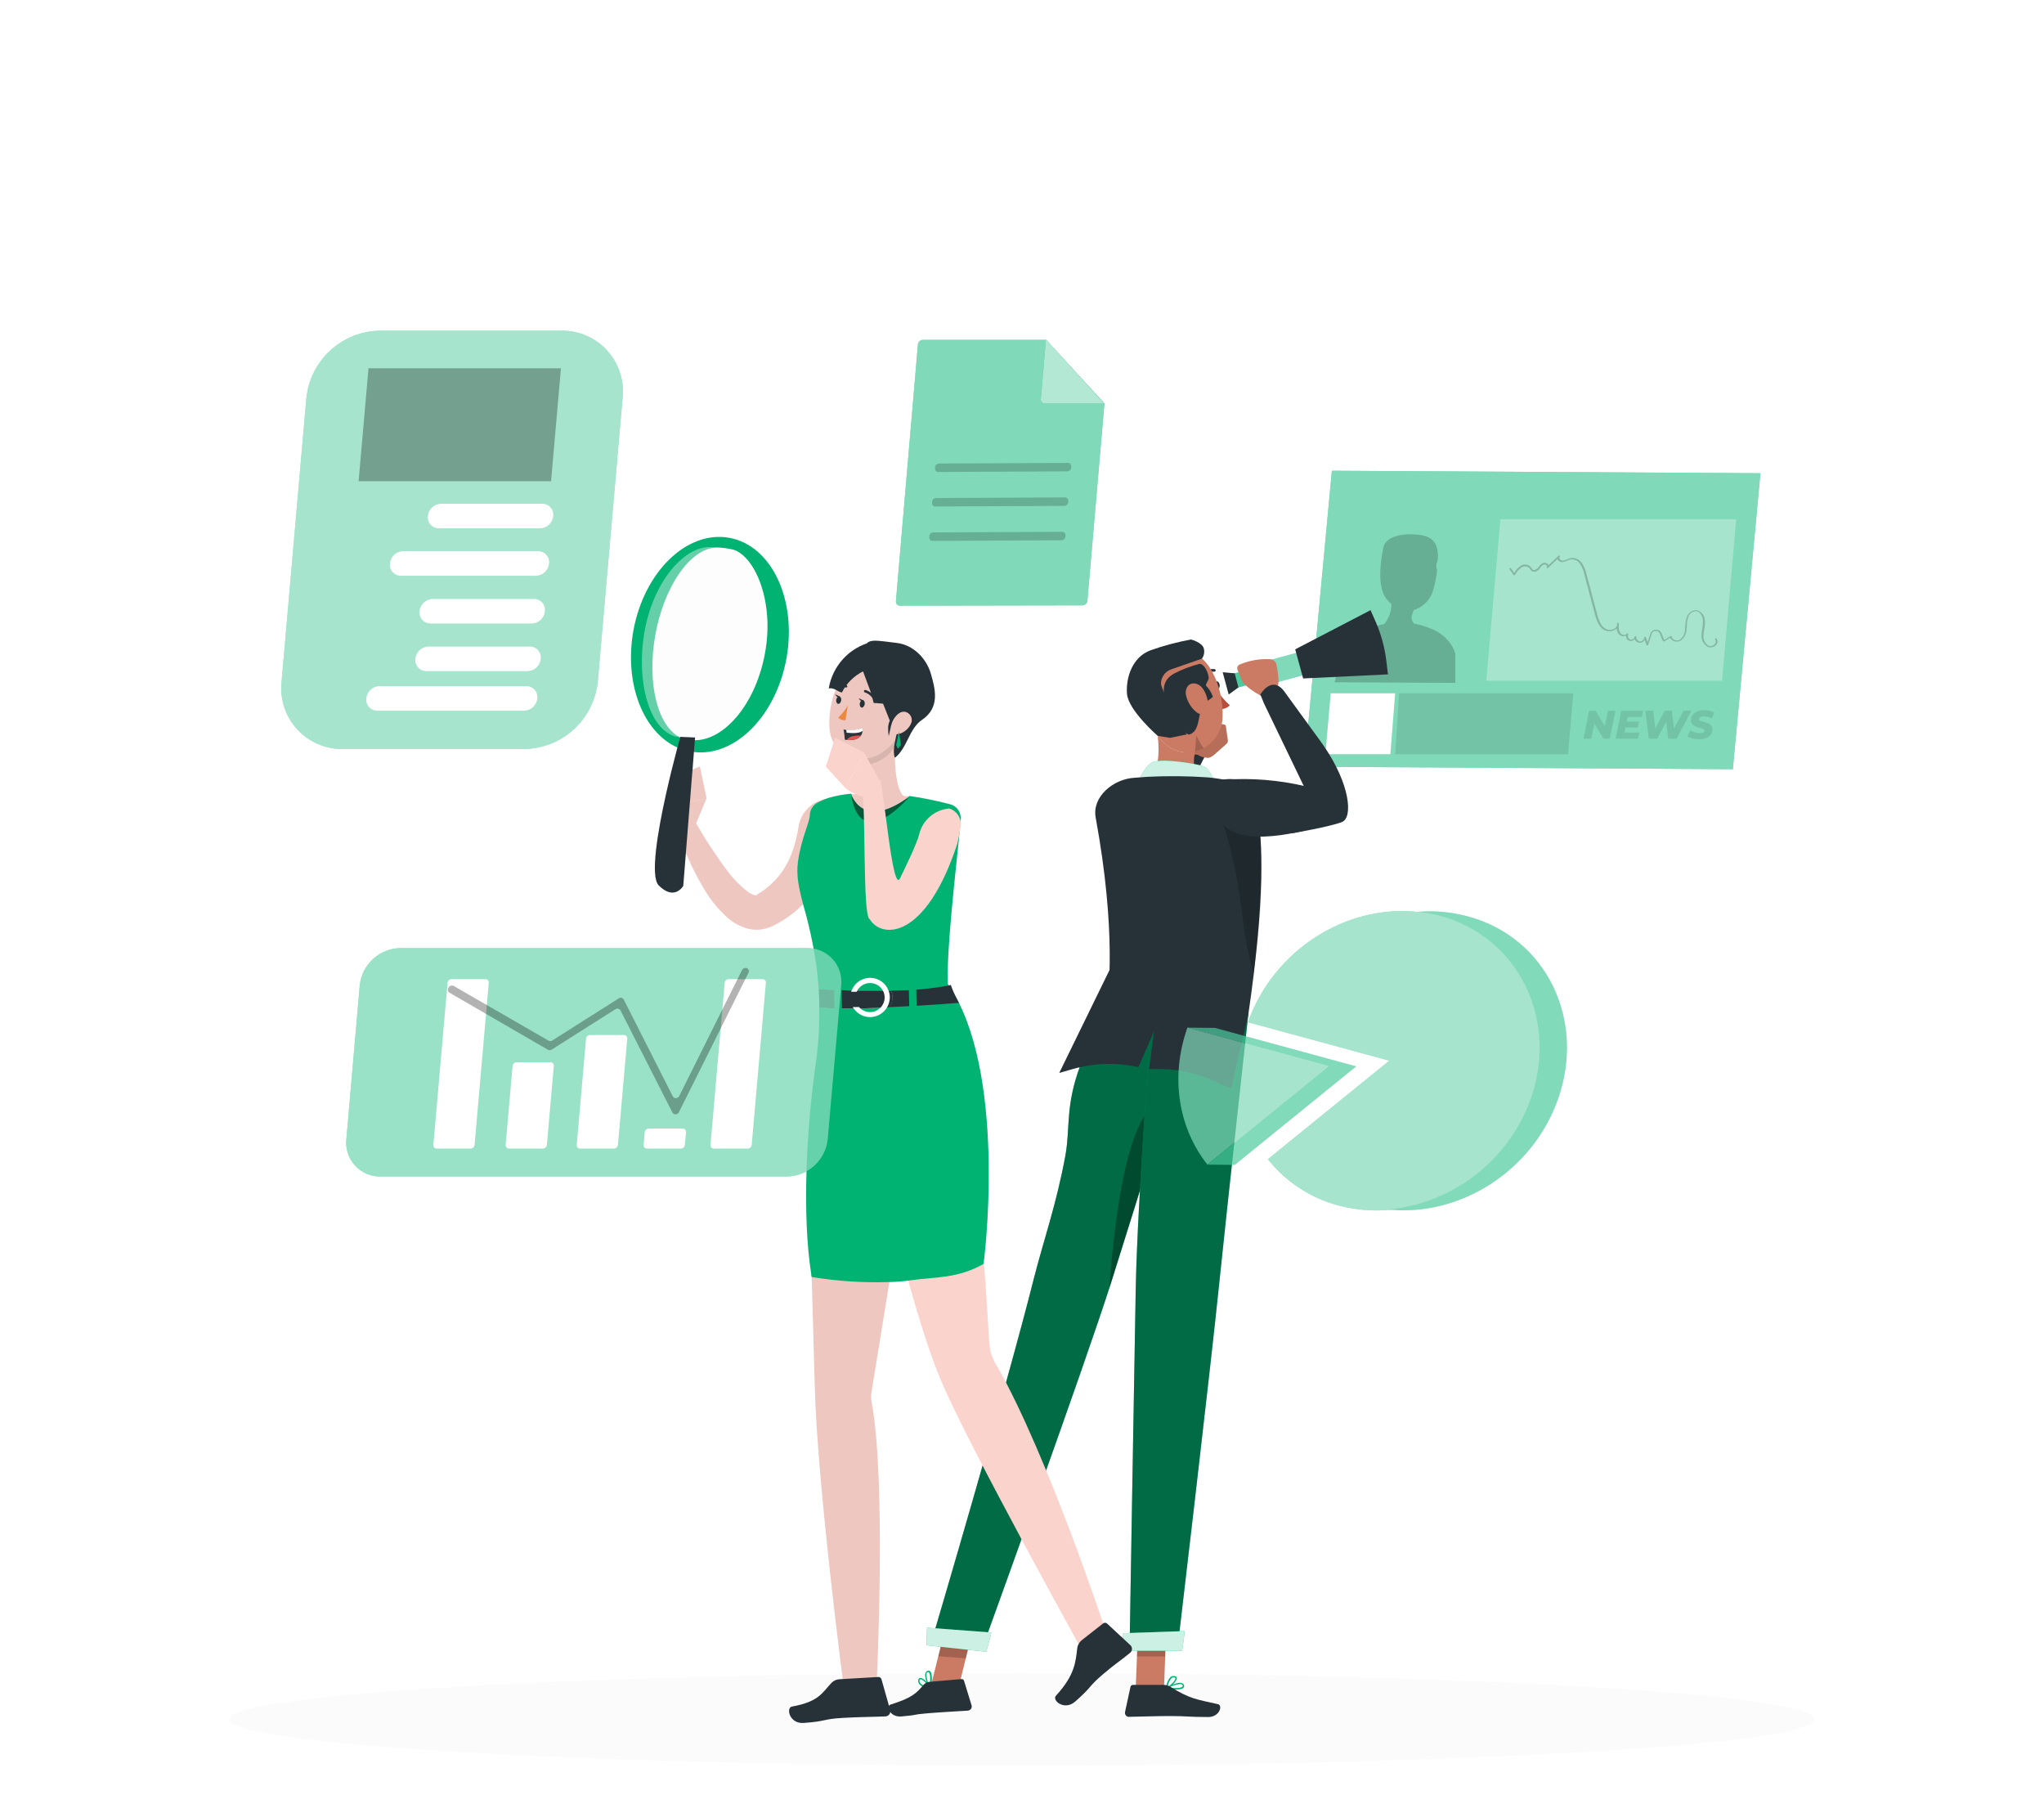 <svg width="416" height="367" viewBox="0 0 416 367" fill="none" xmlns="http://www.w3.org/2000/svg">
<g filter="url(#filter0_d_338_30)">
<path d="M208 355.272C297.093 355.272 369.317 351.056 369.317 345.854C369.317 340.652 297.093 336.436 208 336.436C118.907 336.436 46.684 340.652 46.684 345.854C46.684 351.056 118.907 355.272 208 355.272Z" fill="#F5F5F5" fill-opacity="0.38"/>
<path d="M352.676 152.514L265.441 152.015L271.066 91.786L358.292 92.294L352.676 152.514Z" fill="#00B373"/>
<path opacity="0.5" d="M271.066 91.786L265.441 152.015L352.676 152.514L358.292 92.294L271.066 91.786Z" fill="white"/>
<g opacity="0.2">
<path d="M291.2 123.91C290.508 123.617 289.796 123.373 289.07 123.178C288.649 123.061 288.221 122.97 287.789 122.903C287.598 122.698 287.454 122.452 287.369 122.184C287.285 121.917 287.26 121.634 287.298 121.356C287.403 120.963 287.546 120.582 287.722 120.216L287.639 120.157C288.538 119.903 289.363 119.436 290.043 118.796C290.724 118.156 291.24 117.362 291.549 116.48C292.007 115.069 292.313 113.613 292.465 112.137C292.465 111.921 292.265 111.172 292.298 110.956C292.332 110.739 292.556 110.232 292.581 110.049C292.767 108.899 292.617 107.72 292.149 106.654C291.383 105.414 290.21 104.84 287.639 104.732C284.428 104.582 281.89 105.564 281.524 107.453C279.702 116.771 282.481 118.136 283.188 118.926C283.187 120.406 282.669 121.839 281.724 122.978C280.581 123.181 279.478 123.563 278.454 124.109C277.738 124.492 274.843 125.973 274.41 126.655C272.871 129.151 271.648 134.826 271.648 134.826L296.184 134.95V129.027C296.051 128.554 295.869 128.097 295.643 127.662C294.641 125.934 293.071 124.608 291.2 123.91Z" fill="black"/>
</g>
<path d="M282.963 149.461H269.751L270.833 137.072H283.953L282.963 149.461Z" fill="white"/>
<path opacity="0.1" d="M284.744 137.072H320.203L319.122 149.461H283.953L284.744 137.072Z" fill="black"/>
<path opacity="0.3" d="M350.48 134.518H302.49L305.369 101.637H353.359L350.48 134.518Z" fill="white"/>
<g opacity="0.2">
<path d="M348.042 127.729C347.888 127.726 347.736 127.695 347.593 127.637C347.144 127.382 346.782 126.999 346.554 126.536C346.325 126.073 346.241 125.553 346.312 125.041C346.337 124.645 346.385 124.251 346.453 123.86C346.564 123.313 346.609 122.754 346.586 122.196C346.52 121.322 345.929 120.374 345.089 120.357C344.721 120.392 344.373 120.541 344.095 120.785C343.817 121.028 343.624 121.353 343.541 121.713C343.395 122.225 343.317 122.754 343.308 123.286C343.308 123.56 343.308 123.827 343.242 124.118C343.22 124.551 343.104 124.975 342.901 125.359C342.699 125.742 342.414 126.077 342.068 126.339C341.839 126.469 341.583 126.543 341.319 126.555C341.056 126.566 340.794 126.515 340.554 126.406C340.274 126.281 340.051 126.055 339.93 125.773L338.691 126.514C338.668 126.524 338.644 126.53 338.62 126.53C338.595 126.53 338.571 126.524 338.549 126.514C338.524 126.509 338.5 126.499 338.479 126.483C338.459 126.467 338.443 126.446 338.433 126.422C338.198 125.947 337.993 125.458 337.817 124.958C337.759 124.786 337.646 124.637 337.496 124.535C337.346 124.433 337.166 124.383 336.985 124.392C336.799 124.385 336.616 124.44 336.466 124.548C336.315 124.657 336.205 124.813 336.153 124.991L335.429 127.221C335.418 127.257 335.396 127.289 335.367 127.311C335.337 127.333 335.3 127.346 335.263 127.346C335.224 127.345 335.187 127.333 335.156 127.31C335.125 127.288 335.101 127.257 335.088 127.221L334.739 126.223C334.678 126.318 334.605 126.405 334.522 126.481C334.295 126.687 333.997 126.798 333.69 126.789C333.53 126.78 333.374 126.739 333.231 126.667C333.088 126.596 332.961 126.495 332.858 126.373C332.784 126.285 332.722 126.187 332.675 126.081C332.602 126.154 332.521 126.218 332.434 126.273C332.311 126.348 332.173 126.398 332.03 126.418C331.887 126.438 331.741 126.428 331.602 126.389C331.461 126.338 331.333 126.257 331.225 126.152C331.117 126.047 331.033 125.921 330.978 125.782C331.006 125.716 331.009 125.643 330.987 125.576C330.964 125.508 330.918 125.452 330.857 125.416C330.796 125.38 330.723 125.368 330.654 125.382C330.584 125.395 330.522 125.434 330.479 125.491C330.252 125.483 330.03 125.423 329.831 125.315C329.631 125.206 329.46 125.053 329.331 124.867C329.15 124.562 329.042 124.221 329.014 123.868C328.909 123.973 328.791 124.065 328.665 124.143C328.321 124.343 327.931 124.449 327.533 124.449C327.136 124.449 326.745 124.343 326.402 124.143C325.337 123.461 324.913 122.154 324.572 120.881L322.458 112.919C322.304 112.145 322.008 111.406 321.585 110.739C321.378 110.43 321.092 110.183 320.757 110.022C320.422 109.861 320.05 109.792 319.679 109.824C319.438 109.884 319.203 109.971 318.98 110.082C318.681 110.235 318.357 110.333 318.024 110.373C317.818 110.387 317.612 110.343 317.429 110.246C317.247 110.149 317.096 110.003 316.992 109.824V109.741L315.045 111.58C315.012 111.609 314.969 111.625 314.924 111.625C314.88 111.625 314.837 111.609 314.804 111.58C314.776 111.545 314.761 111.503 314.761 111.459C314.761 111.415 314.776 111.372 314.804 111.338C314.836 111.303 314.854 111.257 314.854 111.209C314.854 111.162 314.836 111.116 314.804 111.08C314.735 110.994 314.643 110.929 314.538 110.893C314.433 110.858 314.32 110.853 314.213 110.881C313.912 111.022 313.658 111.248 313.481 111.53C313.398 111.629 313.323 111.729 313.24 111.821C313.076 112.059 312.829 112.228 312.548 112.295C312.267 112.363 311.971 112.324 311.717 112.187C311.596 112.083 311.495 111.96 311.418 111.821C311.384 111.759 311.345 111.701 311.301 111.646C311.088 111.426 310.803 111.29 310.498 111.261C310.193 111.232 309.888 111.312 309.637 111.488C309.09 111.875 308.645 112.389 308.339 112.986C308.325 113.011 308.305 113.032 308.28 113.047C308.255 113.062 308.227 113.069 308.198 113.069C308.167 113.07 308.137 113.064 308.11 113.05C308.082 113.037 308.058 113.018 308.04 112.994L307.258 111.887C307.237 111.869 307.222 111.846 307.211 111.821C307.201 111.796 307.196 111.768 307.198 111.741C307.2 111.714 307.207 111.687 307.221 111.663C307.234 111.64 307.252 111.619 307.274 111.603C307.297 111.587 307.322 111.576 307.349 111.572C307.376 111.567 307.404 111.568 307.43 111.576C307.456 111.583 307.48 111.596 307.501 111.614C307.522 111.632 307.538 111.654 307.549 111.679L308.181 112.561C308.488 112.003 308.925 111.527 309.454 111.172C309.627 111.037 309.827 110.942 310.041 110.891C310.254 110.841 310.476 110.838 310.691 110.881C310.905 110.925 311.108 111.014 311.286 111.143C311.463 111.272 311.61 111.438 311.717 111.629C311.771 111.732 311.841 111.825 311.925 111.904C312.233 112.137 312.716 111.862 312.965 111.58C313.037 111.496 313.112 111.405 313.19 111.305C313.41 110.97 313.722 110.704 314.088 110.54C314.267 110.489 314.457 110.493 314.633 110.55C314.809 110.608 314.964 110.717 315.078 110.864C315.115 110.907 315.145 110.955 315.17 111.005L317.2 109.084C317.216 109.067 317.236 109.054 317.257 109.045C317.279 109.036 317.302 109.031 317.325 109.031C317.348 109.031 317.371 109.036 317.392 109.045C317.414 109.054 317.433 109.067 317.45 109.084C317.481 109.117 317.499 109.162 317.499 109.208C317.499 109.255 317.481 109.299 317.45 109.333C317.406 109.374 317.378 109.428 317.369 109.487C317.36 109.546 317.371 109.606 317.4 109.658C317.469 109.784 317.569 109.89 317.692 109.966C317.814 110.042 317.955 110.085 318.099 110.09C318.389 110.051 318.671 109.961 318.931 109.824C319.18 109.703 319.442 109.611 319.713 109.549C320.151 109.5 320.594 109.572 320.993 109.758C321.393 109.945 321.733 110.238 321.976 110.606C322.427 111.306 322.743 112.085 322.908 112.902L325.021 120.865C325.354 122.121 325.736 123.302 326.685 123.91C326.971 124.077 327.297 124.165 327.629 124.165C327.961 124.165 328.287 124.077 328.573 123.91C328.828 123.766 329.018 123.531 329.106 123.253V122.886C329.11 122.842 329.13 122.801 329.162 122.77C329.194 122.74 329.236 122.722 329.281 122.72C329.326 122.722 329.369 122.739 329.403 122.77C329.436 122.8 329.458 122.842 329.464 122.886C329.485 123.024 329.485 123.165 329.464 123.302C329.397 123.801 329.49 124.308 329.73 124.75C329.824 124.885 329.948 124.997 330.093 125.076C330.237 125.155 330.397 125.2 330.562 125.208C330.66 125.214 330.758 125.195 330.847 125.152C330.935 125.11 331.012 125.046 331.069 124.966C331.096 124.93 331.136 124.904 331.18 124.895C331.225 124.886 331.271 124.893 331.311 124.917C331.331 124.928 331.349 124.943 331.364 124.961C331.378 124.98 331.389 125.001 331.395 125.023C331.401 125.046 331.403 125.069 331.4 125.092C331.397 125.115 331.389 125.138 331.377 125.158C331.338 125.247 331.317 125.343 331.317 125.441C331.317 125.538 331.338 125.634 331.377 125.724C331.435 125.858 331.535 125.97 331.662 126.044C331.789 126.117 331.936 126.148 332.082 126.131C332.228 126.114 332.364 126.051 332.471 125.951C332.578 125.85 332.649 125.718 332.675 125.574C332.683 125.528 332.708 125.487 332.746 125.46C332.783 125.432 332.829 125.419 332.875 125.424C332.898 125.427 332.92 125.435 332.94 125.446C332.96 125.458 332.978 125.474 332.992 125.492C333.006 125.511 333.016 125.532 333.021 125.555C333.027 125.577 333.028 125.601 333.025 125.624C333.012 125.839 333.084 126.051 333.224 126.214C333.363 126.379 333.56 126.483 333.773 126.506C333.988 126.511 334.197 126.434 334.356 126.289C334.516 126.146 334.614 125.946 334.63 125.732C334.63 125.69 334.645 125.649 334.672 125.616C334.7 125.584 334.738 125.563 334.78 125.557C334.822 125.551 334.864 125.559 334.901 125.58C334.937 125.601 334.965 125.634 334.98 125.674L335.329 126.68L335.887 124.958C335.97 124.715 336.127 124.505 336.336 124.355C336.545 124.206 336.795 124.126 337.051 124.126C337.305 124.125 337.553 124.205 337.758 124.355C337.963 124.505 338.115 124.716 338.191 124.958C338.349 125.382 338.524 125.79 338.715 126.214L339.988 125.449C340.014 125.434 340.042 125.427 340.072 125.427C340.101 125.427 340.13 125.434 340.155 125.449C340.183 125.461 340.207 125.481 340.225 125.506C340.242 125.531 340.253 125.56 340.255 125.59C340.282 125.723 340.341 125.846 340.426 125.951C340.512 126.055 340.621 126.137 340.746 126.189C340.929 126.28 341.133 126.324 341.337 126.316C341.542 126.309 341.742 126.251 341.919 126.148C342.219 125.913 342.464 125.616 342.638 125.277C342.812 124.938 342.91 124.565 342.925 124.184C342.925 123.926 342.975 123.669 342.992 123.411C343.006 122.848 343.09 122.289 343.242 121.747C343.35 121.313 343.593 120.924 343.935 120.636C344.277 120.348 344.701 120.175 345.147 120.141C345.663 120.226 346.131 120.492 346.468 120.892C346.805 121.291 346.989 121.798 346.986 122.321C347.013 122.895 346.968 123.471 346.852 124.035C346.781 124.414 346.734 124.797 346.711 125.183C346.646 125.62 346.711 126.066 346.899 126.466C347.087 126.866 347.389 127.201 347.768 127.429C347.99 127.496 348.227 127.492 348.448 127.419C348.668 127.346 348.86 127.207 348.999 127.021C349.107 126.914 349.175 126.773 349.192 126.622C349.209 126.47 349.173 126.318 349.091 126.189C349.07 126.171 349.055 126.148 349.044 126.123C349.034 126.098 349.029 126.071 349.031 126.043C349.033 126.016 349.04 125.989 349.054 125.966C349.067 125.942 349.085 125.921 349.107 125.905C349.13 125.889 349.155 125.879 349.182 125.874C349.209 125.869 349.236 125.87 349.263 125.878C349.289 125.885 349.313 125.898 349.334 125.916C349.355 125.934 349.371 125.956 349.382 125.981C349.509 126.168 349.569 126.393 349.551 126.619C349.533 126.844 349.438 127.057 349.282 127.221C349.125 127.391 348.933 127.525 348.718 127.613C348.504 127.7 348.273 127.74 348.042 127.729Z" fill="black"/>
</g>
<g opacity="0.1">
<path d="M328.781 140.608L327.642 146.299H326.319L324.48 143.196L323.856 146.316H322.284L323.415 140.625H324.746L326.627 143.736L327.242 140.625L328.781 140.608Z" fill="black"/>
<path d="M331.261 141.873L331.069 142.829H333.565L333.333 144.028H330.795L330.595 145.068H333.632L333.374 146.316H328.815L329.955 140.625H334.406L334.148 141.873H331.261Z" fill="black"/>
<path d="M344.223 140.608L341.245 146.299H339.523L339.107 142.871L337.293 146.299H335.562L334.863 140.608H336.452L336.885 144.244L338.807 140.608H340.288L340.687 144.294L342.626 140.608H344.223Z" fill="black"/>
<path d="M343.408 145.816L344.049 144.618C344.613 144.979 345.268 145.172 345.937 145.176C346.553 145.176 346.911 144.984 346.911 144.677C346.911 143.911 344.148 144.327 344.148 142.547C344.148 141.315 345.197 140.508 346.877 140.508C347.594 140.486 348.304 140.655 348.932 140.999L348.342 142.197C347.876 141.906 347.335 141.755 346.786 141.765C346.12 141.765 345.763 142.006 345.763 142.314C345.763 143.096 348.525 142.646 348.525 144.402C348.525 145.625 347.451 146.424 345.787 146.424C344.953 146.448 344.129 146.238 343.408 145.816Z" fill="black"/>
</g>
<path d="M224.781 78.091L221.312 118.236C221.288 118.489 221.171 118.726 220.983 118.899C220.796 119.072 220.552 119.171 220.297 119.176L183.173 119.242C183.055 119.243 182.938 119.219 182.83 119.171C182.722 119.123 182.625 119.053 182.546 118.964C182.468 118.876 182.409 118.772 182.373 118.66C182.338 118.547 182.327 118.428 182.341 118.31L186.817 66.094C186.842 65.84 186.959 65.604 187.146 65.431C187.333 65.257 187.577 65.159 187.832 65.154H212.842L224.781 78.091Z" fill="#00B373"/>
<g opacity="0.5">
<path d="M224.781 78.091L221.312 118.236C221.288 118.489 221.171 118.726 220.983 118.899C220.796 119.072 220.552 119.171 220.297 119.176L183.173 119.242C183.055 119.243 182.938 119.219 182.83 119.171C182.722 119.123 182.625 119.053 182.546 118.964C182.468 118.876 182.409 118.772 182.373 118.66C182.338 118.547 182.327 118.428 182.341 118.31L186.817 66.094C186.842 65.84 186.959 65.604 187.146 65.431C187.333 65.257 187.577 65.159 187.832 65.154H212.842L224.781 78.091Z" fill="white"/>
</g>
<path opacity="0.2" d="M217.335 90.197L191.127 90.322C190.921 90.321 190.722 90.396 190.569 90.532C190.415 90.669 190.318 90.858 190.295 91.062V91.304C190.286 91.398 190.296 91.493 190.326 91.583C190.357 91.673 190.406 91.755 190.47 91.824C190.535 91.894 190.614 91.948 190.701 91.985C190.788 92.021 190.883 92.039 190.977 92.036L217.185 91.911C217.391 91.912 217.59 91.837 217.743 91.701C217.897 91.564 217.995 91.375 218.017 91.171V90.929C218.027 90.835 218.016 90.74 217.986 90.65C217.956 90.56 217.907 90.478 217.842 90.409C217.777 90.339 217.699 90.285 217.611 90.248C217.524 90.212 217.43 90.194 217.335 90.197Z" fill="black"/>
<path opacity="0.2" d="M216.753 97.211L190.528 97.344C190.322 97.343 190.123 97.418 189.97 97.555C189.816 97.691 189.719 97.88 189.696 98.085V98.326C189.685 98.42 189.695 98.515 189.724 98.604C189.753 98.694 189.801 98.777 189.865 98.846C189.929 98.916 190.007 98.971 190.095 99.007C190.182 99.044 190.276 99.061 190.37 99.058L216.578 98.933C216.784 98.934 216.982 98.859 217.136 98.723C217.29 98.586 217.387 98.397 217.41 98.193V97.951C217.42 97.859 217.411 97.765 217.383 97.676C217.355 97.587 217.308 97.504 217.246 97.435C217.184 97.365 217.108 97.309 217.023 97.27C216.938 97.232 216.846 97.212 216.753 97.211Z" fill="black"/>
<path opacity="0.2" d="M216.17 104.216L189.962 104.341C189.757 104.34 189.558 104.415 189.404 104.552C189.25 104.688 189.153 104.877 189.13 105.082V105.323C189.12 105.417 189.129 105.512 189.158 105.603C189.187 105.693 189.236 105.776 189.299 105.846C189.363 105.916 189.441 105.972 189.528 106.009C189.615 106.047 189.709 106.065 189.804 106.063L216.012 105.93C216.218 105.931 216.417 105.857 216.57 105.72C216.724 105.583 216.822 105.394 216.844 105.19V104.948C216.854 104.855 216.843 104.76 216.813 104.671C216.784 104.582 216.735 104.5 216.672 104.431C216.608 104.362 216.53 104.307 216.444 104.27C216.358 104.233 216.264 104.215 216.17 104.216Z" fill="black"/>
<path d="M212.867 65.079L211.836 77.193C211.821 77.31 211.832 77.429 211.868 77.542C211.903 77.655 211.962 77.759 212.041 77.847C212.12 77.935 212.216 78.005 212.324 78.053C212.432 78.101 212.549 78.126 212.668 78.125H224.74L212.867 65.079Z" fill="#00B373"/>
<path opacity="0.7" d="M212.867 65.079L211.836 77.193C211.821 77.31 211.832 77.429 211.868 77.542C211.903 77.655 211.962 77.759 212.041 77.847C212.12 77.935 212.216 78.005 212.324 78.053C212.432 78.101 212.549 78.126 212.668 78.125H224.74L212.867 65.079Z" fill="white"/>
<g opacity="0.7">
<path d="M106.787 148.412H69.83C68.073 148.444 66.329 148.101 64.715 147.406C63.1 146.711 61.653 145.681 60.468 144.382C59.283 143.084 58.389 141.549 57.844 139.878C57.299 138.207 57.116 136.439 57.308 134.692L62.35 77.01C62.73 73.293 64.458 69.843 67.208 67.314C69.959 64.784 73.54 63.35 77.276 63.282H114.234C115.988 63.256 117.728 63.604 119.338 64.302C120.948 64.999 122.391 66.032 123.571 67.33C124.751 68.629 125.642 70.163 126.184 71.832C126.725 73.501 126.906 75.266 126.714 77.01L121.663 134.692C121.286 138.401 119.565 141.844 116.825 144.371C114.085 146.898 110.514 148.336 106.787 148.412Z" fill="#00B373"/>
<path opacity="0.5" d="M106.787 148.412H69.83C68.073 148.444 66.329 148.101 64.715 147.406C63.1 146.711 61.653 145.681 60.468 144.382C59.283 143.084 58.389 141.549 57.844 139.878C57.299 138.207 57.116 136.439 57.308 134.692L62.35 77.01C62.73 73.293 64.458 69.843 67.208 67.314C69.959 64.784 73.54 63.35 77.276 63.282H114.234C115.988 63.256 117.728 63.604 119.338 64.302C120.948 64.999 122.391 66.032 123.571 67.33C124.751 68.629 125.642 70.163 126.184 71.832C126.725 73.501 126.906 75.266 126.714 77.01L121.663 134.692C121.286 138.401 119.565 141.844 116.825 144.371C114.085 146.898 110.514 148.336 106.787 148.412Z" fill="white"/>
</g>
<path d="M106.671 140.608H76.802C76.484 140.614 76.168 140.552 75.875 140.425C75.583 140.298 75.322 140.11 75.109 139.873C74.896 139.636 74.736 139.357 74.641 139.053C74.545 138.749 74.516 138.428 74.555 138.112C74.617 137.439 74.924 136.813 75.418 136.352C75.912 135.892 76.559 135.63 77.235 135.616H107.103C107.422 135.61 107.738 135.673 108.03 135.799C108.322 135.926 108.584 136.114 108.797 136.351C109.01 136.588 109.169 136.868 109.265 137.171C109.36 137.475 109.389 137.796 109.35 138.112C109.288 138.785 108.981 139.411 108.487 139.872C107.993 140.332 107.346 140.594 106.671 140.608Z" fill="white"/>
<path d="M109.916 103.501H89.332C89.013 103.508 88.696 103.447 88.403 103.32C88.111 103.194 87.849 103.006 87.635 102.769C87.422 102.532 87.262 102.251 87.168 101.947C87.073 101.642 87.045 101.321 87.085 101.005C87.145 100.331 87.451 99.704 87.946 99.243C88.441 98.782 89.088 98.521 89.764 98.509H110.348C110.667 98.503 110.983 98.565 111.275 98.692C111.567 98.819 111.828 99.007 112.041 99.244C112.254 99.481 112.414 99.76 112.51 100.064C112.605 100.368 112.634 100.689 112.595 101.005C112.533 101.678 112.226 102.304 111.732 102.765C111.238 103.225 110.591 103.487 109.916 103.501Z" fill="white"/>
<path d="M109.067 113.152H81.611C81.292 113.159 80.975 113.098 80.683 112.972C80.39 112.845 80.128 112.657 79.914 112.42C79.701 112.183 79.541 111.903 79.447 111.598C79.352 111.294 79.324 110.972 79.365 110.656C79.424 109.984 79.729 109.358 80.222 108.897C80.715 108.436 81.361 108.174 82.035 108.16H109.491C109.81 108.154 110.126 108.216 110.418 108.343C110.71 108.47 110.971 108.658 111.184 108.895C111.397 109.132 111.557 109.411 111.653 109.715C111.748 110.019 111.777 110.34 111.738 110.656C111.678 111.328 111.373 111.955 110.88 112.415C110.387 112.876 109.741 113.138 109.067 113.152Z" fill="white"/>
<path d="M108.218 122.87H87.635C87.316 122.876 87 122.813 86.708 122.686C86.416 122.56 86.154 122.372 85.941 122.135C85.728 121.898 85.569 121.618 85.473 121.314C85.378 121.011 85.349 120.69 85.388 120.374C85.448 119.7 85.754 119.073 86.249 118.612C86.743 118.151 87.391 117.89 88.067 117.878H108.651C108.969 117.872 109.285 117.934 109.577 118.061C109.87 118.188 110.131 118.376 110.344 118.613C110.557 118.849 110.717 119.129 110.812 119.433C110.908 119.737 110.937 120.058 110.897 120.374C110.838 121.047 110.531 121.675 110.037 122.136C109.542 122.597 108.894 122.858 108.218 122.87Z" fill="white"/>
<path d="M107.37 132.554H86.786C86.468 132.56 86.151 132.498 85.859 132.371C85.567 132.244 85.306 132.056 85.093 131.819C84.88 131.583 84.72 131.303 84.624 130.999C84.529 130.695 84.5 130.374 84.54 130.058C84.601 129.385 84.908 128.759 85.402 128.298C85.897 127.838 86.543 127.576 87.219 127.562H107.802C108.121 127.555 108.438 127.616 108.731 127.743C109.023 127.869 109.285 128.057 109.499 128.294C109.712 128.531 109.872 128.812 109.967 129.116C110.061 129.421 110.089 129.742 110.049 130.058C109.989 130.732 109.683 131.359 109.188 131.82C108.693 132.281 108.046 132.542 107.37 132.554Z" fill="white"/>
<path opacity="0.3" d="M112.154 93.916H72.983L74.996 70.936H114.167L112.154 93.916Z" fill="black"/>
<path d="M259.377 130.811L249.202 133.568L249.979 136.435L260.153 133.678L259.377 130.811Z" fill="#00B373"/>
<path opacity="0.3" d="M259.377 130.811L249.202 133.568L249.979 136.435L260.153 133.678L259.377 130.811Z" fill="white"/>
<path d="M251.289 133.004L248.843 132.787L250.066 137.322L252.046 135.874L251.289 133.004Z" fill="#263238"/>
<path d="M270.527 127.046L255.293 131.173L256.529 135.734L271.763 131.607L270.527 127.046Z" fill="#00B373"/>
<path opacity="0.5" d="M270.527 127.046L255.293 131.173L256.529 135.734L271.763 131.607L270.527 127.046Z" fill="white"/>
<path d="M282.481 133.22L265.217 134.052L263.603 128.128L278.936 120.157L280.01 122.587C281.091 125.075 281.808 127.707 282.139 130.399L282.481 133.22Z" fill="#263238"/>
<path d="M228.8 172.898C228.8 167.39 231.554 164.578 233.709 161.05L241.496 148.379C241.871 147.772 239.491 151.64 240.814 149.327C241.555 148.038 244.075 148.021 245.091 150.159C242.37 155.151 241.879 159.311 240.265 164.769C239.452 167.313 238.508 169.812 237.436 172.257C232.428 181.551 228.8 175.294 228.8 172.898Z" fill="#263238"/>
<path d="M240.448 150.176C241.147 148.745 242.711 145.833 243.402 144.394C243.499 144.148 243.656 143.931 243.859 143.761C244.037 143.663 244.232 143.598 244.433 143.57C245.962 143.16 247.565 143.108 249.117 143.42C249.233 143.435 249.339 143.491 249.417 143.578C249.475 143.662 249.506 143.76 249.508 143.861C249.625 144.693 249.741 145.592 249.866 146.457C249.912 146.643 249.912 146.837 249.866 147.023C249.781 147.199 249.655 147.353 249.5 147.472L247.279 149.427C246.932 149.791 246.496 150.058 246.014 150.201C245.239 150.232 244.473 150.026 243.818 149.61C242.944 149.269 240.448 150.176 240.448 150.176Z" fill="#CB7A63"/>
<g opacity="0.1">
<path d="M240.448 150.176C241.147 148.745 242.711 145.833 243.402 144.394C243.499 144.148 243.656 143.931 243.859 143.761C244.037 143.663 244.232 143.598 244.433 143.57C245.962 143.16 247.565 143.108 249.117 143.42C249.233 143.435 249.339 143.491 249.417 143.578C249.475 143.662 249.506 143.76 249.508 143.861C249.625 144.693 249.741 145.592 249.866 146.457C249.912 146.643 249.912 146.837 249.866 147.023C249.781 147.199 249.655 147.353 249.5 147.472L247.279 149.427C246.932 149.791 246.496 150.058 246.014 150.201C245.239 150.232 244.473 150.026 243.818 149.61C242.944 149.269 240.448 150.176 240.448 150.176Z" fill="black"/>
</g>
<path d="M247.553 134.626C247.836 134.576 248.136 134.876 248.219 135.3C248.302 135.724 248.144 136.132 247.861 136.132C247.578 136.132 247.287 135.882 247.204 135.458C247.121 135.034 247.279 134.676 247.553 134.626Z" fill="#263238"/>
<path d="M248.319 140.284C248.684 140.307 249.05 140.25 249.391 140.116C249.732 139.982 250.039 139.775 250.291 139.51C249.23 138.55 248.307 137.45 247.545 136.24L248.319 140.284Z" fill="#B74D3C"/>
<path d="M245.357 133.37C245.567 133.124 245.833 132.932 246.133 132.811C246.433 132.689 246.757 132.641 247.079 132.671H247.162C247.231 132.671 247.296 132.644 247.345 132.595C247.393 132.547 247.42 132.481 247.42 132.413C247.42 132.344 247.393 132.279 247.345 132.23C247.296 132.182 247.231 132.155 247.162 132.155C246.759 132.106 246.349 132.155 245.969 132.3C245.589 132.446 245.251 132.681 244.982 132.987C244.94 133.032 244.917 133.091 244.916 133.153C244.915 133.187 244.92 133.221 244.932 133.253C244.944 133.284 244.962 133.313 244.985 133.338C245.009 133.363 245.036 133.383 245.067 133.397C245.098 133.411 245.132 133.418 245.165 133.42C245.199 133.425 245.234 133.424 245.266 133.415C245.299 133.406 245.33 133.391 245.357 133.37Z" fill="#263238"/>
<path d="M241.987 159.328C234.641 159.253 233.601 155.235 233.601 155.235C235.83 153.146 236.022 149.228 235.622 145.725C236.199 146.562 236.927 147.285 237.769 147.855C238.536 148.4 239.41 148.778 240.334 148.963C241.257 149.148 242.209 149.136 243.127 148.928C243.157 148.935 243.189 148.935 243.219 148.928C243.197 148.996 243.183 149.065 243.177 149.136C242.678 151.932 243.002 154.96 245.923 155.875C245.923 155.85 250.083 159.411 241.987 159.328Z" fill="#CB7A63"/>
<path d="M243.443 147.871C243.35 148.211 243.275 148.555 243.219 148.903C243.189 148.91 243.157 148.91 243.127 148.903C242.209 149.111 241.257 149.123 240.334 148.938C239.41 148.753 238.536 148.375 237.769 147.83C236.927 147.26 236.199 146.537 235.622 145.7C235.531 144.81 235.389 143.936 235.24 143.146L243.144 147.68L243.443 147.871Z" fill="#CB7A63"/>
<path d="M231.354 155.867C231.354 155.867 232.586 152.306 234.358 151.208C236.13 150.109 243.801 151.449 244.999 151.948C246.197 152.447 247.354 155.276 247.354 155.276L231.354 155.867Z" fill="#00B373"/>
<path opacity="0.8" d="M231.354 155.867C231.354 155.867 232.586 152.306 234.358 151.208C236.13 150.109 243.801 151.449 244.999 151.948C246.197 152.447 247.354 155.276 247.354 155.276L231.354 155.867Z" fill="white"/>
<path d="M249.766 154.752C248.577 154.527 247.27 154.319 245.898 154.186C241.805 153.903 237.699 153.862 233.601 154.061L230.897 154.261C226.604 154.486 222.219 158.113 222.993 162.34C227.261 185.594 225.638 198.499 225.123 202.276L254.043 202.559C257.529 178.822 256.955 166.783 255.907 160.959C255.636 159.423 254.903 158.006 253.806 156.897C252.709 155.788 251.3 155.04 249.766 154.752Z" fill="#263238"/>
<path opacity="0.2" d="M255.166 194.139L254.076 202.517C256.314 185.361 257.204 178.206 256.531 166.242L249.043 163.862C253.685 179.521 252.013 183.381 255.166 194.139Z" fill="black"/>
<path d="M248.826 141.989C248.778 143.251 248.409 144.481 247.754 145.561C247.098 146.641 246.179 147.536 245.082 148.163H245.041C244.475 148.501 243.86 148.748 243.219 148.895C243.188 148.902 243.157 148.902 243.127 148.895C242.209 149.103 241.257 149.114 240.334 148.929C239.41 148.744 238.536 148.367 237.769 147.821C236.927 147.251 236.199 146.529 235.622 145.692C234.225 143.686 233.684 141.032 232.727 137.313C232.407 136.107 232.4 134.84 232.708 133.63C233.015 132.421 233.625 131.31 234.482 130.403C235.338 129.495 236.412 128.822 237.602 128.445C238.792 128.069 240.058 128.003 241.28 128.253C246.821 129.359 249.043 137.03 248.826 141.989Z" fill="#CB7A63"/>
<path opacity="0.2" d="M245.041 148.171C244.475 148.509 243.86 148.756 243.219 148.903L243.485 145.642C243.485 145.642 244.658 148.171 245.041 148.171Z" fill="black"/>
<path d="M245.606 138.694C243.684 139.576 244.492 143.828 242.753 145.093C242.54 145.26 242.297 145.384 242.037 145.459C241.205 145.65 237.611 140.733 237.311 139.535C236.538 136.406 236.546 134.418 238.909 133.087C240.568 132.208 242.328 131.535 244.15 131.082C244.982 131.082 245.814 132.488 245.997 133.861C246.064 134.485 245.165 135.292 245.507 135.599C246.124 136.209 246.584 136.96 246.846 137.788C246.465 138.132 246.05 138.435 245.606 138.694Z" fill="#263238"/>
<path d="M241.538 145.45L238.102 146.132L235.606 145.725C235.606 145.725 229.615 140.508 229.366 137.172C229.116 133.836 230.481 129.684 234.141 128.328C236.836 127.375 239.601 126.638 242.411 126.123C242.411 126.123 244.774 126.747 245.016 128.012C245.097 128.354 245.105 128.709 245.039 129.055C244.973 129.401 244.834 129.728 244.633 130.017L238.426 132.18C237.805 132.38 237.263 132.773 236.879 133.3C236.495 133.828 236.288 134.464 236.288 135.117C236.371 136.698 241.538 145.45 241.538 145.45Z" fill="#263238"/>
<path d="M243.543 135.158C245.082 135.649 245.839 137.937 245.873 139.385C245.914 140.982 244.833 141.972 243.46 140.874C242.424 140.022 241.699 138.852 241.397 137.546C241.047 135.999 242.012 134.676 243.543 135.158Z" fill="#CB7A63"/>
<path d="M237.444 339.639C237.416 339.634 237.391 339.62 237.371 339.599C237.352 339.578 237.339 339.551 237.336 339.523C237.327 339.496 237.328 339.467 237.339 339.441C237.35 339.415 237.369 339.394 237.395 339.381C237.503 339.34 239.508 338.2 240.465 338.458C240.556 338.477 240.642 338.516 240.718 338.57C240.794 338.624 240.858 338.694 240.906 338.774C240.966 338.86 240.999 338.964 240.999 339.069C240.999 339.175 240.966 339.278 240.906 339.365C240.673 339.706 239.99 339.797 239.242 339.797C238.639 339.796 238.038 339.743 237.444 339.639ZM240.124 338.674C239.331 338.767 238.565 339.016 237.869 339.406C238.942 339.556 240.365 339.548 240.664 339.181C240.723 339.123 240.756 339.048 240.664 338.882C240.638 338.831 240.601 338.787 240.554 338.754C240.508 338.721 240.454 338.699 240.398 338.691C240.31 338.674 240.22 338.674 240.132 338.691L240.124 338.674Z" fill="#00B373"/>
<path d="M237.386 339.606C237.369 339.59 237.354 339.571 237.344 339.549C237.334 339.528 237.329 339.505 237.328 339.481C237.365 338.665 237.676 337.886 238.21 337.268C238.315 337.179 238.437 337.113 238.569 337.074C238.701 337.036 238.839 337.025 238.975 337.043C239.35 337.043 239.483 337.268 239.483 337.426C239.599 338.092 238.235 339.306 237.536 339.622H237.478C237.446 339.625 237.415 339.619 237.386 339.606ZM238.884 337.301C238.703 337.303 238.53 337.374 238.401 337.501C237.975 337.998 237.711 338.613 237.644 339.265C238.36 338.84 239.308 337.867 239.217 337.476C239.217 337.476 239.217 337.326 238.95 337.326H238.867L238.884 337.301Z" fill="#00B373"/>
<path d="M231.662 326.252L237.386 326.261L236.904 339.481L231.146 339.473L231.662 326.252Z" fill="#CB7A63"/>
<path d="M238.252 339.265C242.17 341.669 243.368 341.761 247.894 342.767C248.884 342.992 248.252 345.38 245.889 345.38C241.971 345.38 241.563 345.188 238.218 345.18C235.356 345.18 232.078 345.305 229.798 345.338C229.729 345.346 229.66 345.346 229.59 345.338C229.377 345.287 229.192 345.153 229.077 344.966C228.961 344.779 228.925 344.554 228.975 344.34L230.081 339.231C230.107 339.121 230.17 339.022 230.259 338.951C230.348 338.88 230.458 338.841 230.572 338.84H236.87C237.361 338.85 237.84 338.997 238.252 339.265Z" fill="#263238"/>
<path opacity="0.2" d="M231.662 326.26L231.396 333.05L237.145 333.058L237.386 326.269L231.662 326.26Z" fill="black"/>
<path d="M189.43 339.498C189.422 339.523 189.409 339.547 189.39 339.566C189.371 339.585 189.347 339.598 189.322 339.606C189.293 339.612 189.263 339.608 189.237 339.594C189.211 339.58 189.191 339.558 189.18 339.531C189.13 339.431 188.032 337.418 188.348 336.469C188.37 336.38 188.409 336.296 188.463 336.221C188.517 336.147 188.586 336.084 188.664 336.037C188.752 335.975 188.857 335.943 188.964 335.943C189.071 335.943 189.175 335.975 189.263 336.037C189.588 336.286 189.671 336.968 189.663 337.701C189.637 338.305 189.559 338.906 189.43 339.498ZM188.531 336.81C188.605 337.598 188.831 338.364 189.197 339.065C189.372 338 189.396 336.569 189.03 336.286C188.98 336.22 188.897 336.195 188.731 336.286C188.679 336.312 188.634 336.349 188.599 336.395C188.564 336.441 188.541 336.495 188.531 336.552C188.519 336.638 188.519 336.725 188.531 336.81Z" fill="#00B373"/>
<path d="M189.421 339.548C189.407 339.567 189.388 339.583 189.367 339.593C189.345 339.603 189.321 339.608 189.297 339.606C189.238 339.606 187.683 339.464 187.1 338.691C187.012 338.585 186.948 338.463 186.91 338.331C186.873 338.199 186.864 338.061 186.884 337.925C186.884 337.559 187.125 337.426 187.275 337.426C187.932 337.334 189.139 338.716 189.438 339.406V339.456C189.442 339.472 189.442 339.488 189.439 339.504C189.436 339.519 189.43 339.534 189.421 339.548ZM187.125 338.042C187.133 338.217 187.201 338.384 187.316 338.516C187.808 338.948 188.421 339.218 189.072 339.29C188.656 338.574 187.699 337.626 187.308 337.701C187.308 337.701 187.158 337.701 187.15 337.958V338.042H187.125Z" fill="#00B373"/>
<path d="M192.675 326.169L198.257 326.577L194.963 339.905L189.347 339.498L192.675 326.169Z" fill="#CB7A63"/>
<path d="M188.032 338.757C186.493 340.546 185.677 341.461 181.251 342.842C180.269 343.142 181.101 345.471 183.464 345.263C187.375 344.922 185.22 344.931 188.548 344.639C191.402 344.39 194.68 344.24 196.951 344.082C197.028 344.08 197.104 344.066 197.176 344.04C197.282 344.009 197.38 343.957 197.466 343.887C197.552 343.817 197.622 343.731 197.674 343.633C197.726 343.536 197.758 343.429 197.768 343.318C197.778 343.208 197.766 343.097 197.733 342.992L196.202 338C196.17 337.892 196.1 337.798 196.006 337.736C195.912 337.674 195.799 337.646 195.686 337.659L189.421 338.2C188.903 338.197 188.405 338.397 188.032 338.757Z" fill="#263238"/>
<path opacity="0.2" d="M192.666 326.177L190.961 333.025L196.56 333.432L198.257 326.577L192.666 326.177Z" fill="black"/>
<path d="M225.123 202.226C223.007 205.59 221.235 209.158 219.831 212.876C216.761 221.196 217.851 225.505 216.828 231.121C215.022 240.997 212.326 248.593 210.429 256.081C204.522 279.535 189.862 329.064 189.862 329.064L199.946 331.286C199.946 331.286 220.829 273.745 226.138 256.963C230.922 241.862 243.202 202.176 243.202 202.176L225.123 202.226Z" fill="#00B373"/>
<path opacity="0.4" d="M225.123 202.226C223.007 205.59 221.235 209.158 219.831 212.876C216.761 221.196 217.851 225.505 216.828 231.121C215.022 240.997 212.326 248.593 210.429 256.081C204.522 279.535 189.862 329.064 189.862 329.064L199.946 331.286C199.946 331.286 220.829 273.745 226.138 256.963C230.922 241.862 243.202 202.176 243.202 202.176L225.123 202.226Z" fill="black"/>
<path d="M188.673 327.201L188.573 330.787L200.72 332.101C200.72 332.101 201.802 328.182 201.752 328.182L188.673 327.201Z" fill="#00B373"/>
<path opacity="0.8" d="M188.673 327.201L188.573 330.787L200.72 332.101C200.72 332.101 201.802 328.182 201.752 328.182L188.673 327.201Z" fill="white"/>
<path opacity="0.3" d="M237.528 220.48C233.659 232.96 228.758 248.693 226.146 256.963C226.021 257.363 225.88 257.795 225.747 258.22C226.778 244.408 229.491 221.254 236.429 220.405C236.797 220.348 237.172 220.374 237.528 220.48Z" fill="black"/>
<path d="M234.424 202.176C234.424 202.176 231.479 240.232 231.146 258.228C230.83 274.993 229.89 331.735 229.89 331.735H239.616C239.616 331.735 246.438 273.986 248.161 256.955C249.825 240.831 254.051 202.501 254.051 202.501L234.424 202.176Z" fill="#00B373"/>
<path opacity="0.4" d="M234.424 202.176C234.424 202.176 231.479 240.232 231.146 258.228C230.83 274.993 229.89 331.735 229.89 331.735H239.616C239.616 331.735 246.438 273.986 248.161 256.955C249.825 240.831 254.051 202.501 254.051 202.501L234.424 202.176Z" fill="black"/>
<path d="M225.821 193.357L215.579 214.323L218.292 213.541C222.649 212.279 227.254 212.141 231.679 213.142L234.865 205.878L233.883 213.525H235.281C239.292 213.434 243.273 214.244 246.929 215.896C248.115 216.489 249.341 216.998 250.598 217.418C250.598 217.185 254.026 202.542 254.026 202.542C254.026 202.542 249.484 178.422 225.821 193.357Z" fill="#263238"/>
<path d="M228.442 328.324L228.775 331.893H240.598C240.598 331.893 241.155 327.891 241.114 327.891L228.442 328.324Z" fill="#00B373"/>
<path opacity="0.8" d="M228.442 328.324L228.775 331.893H240.598C240.598 331.893 241.155 327.891 241.114 327.891L228.442 328.324Z" fill="white"/>
<path d="M256.714 137.621C256.714 137.621 253.269 135.824 252.678 134.335L251.846 132.246C251.78 132.047 251.79 131.83 251.877 131.639C251.963 131.448 252.119 131.296 252.312 131.215C254.285 130.383 256.423 130.016 258.561 130.141C258.82 130.172 259.066 130.27 259.275 130.427C259.484 130.583 259.648 130.792 259.75 131.032C259.75 131.032 260.632 135.192 259.942 135.649L256.714 137.621Z" fill="#CB7A63"/>
<path d="M261.34 136.639L268.736 146.806C268.977 147.131 269.21 147.464 269.427 147.788C274.785 155.584 275.392 162.34 273.129 163.263C270.866 164.187 262.912 165.568 262.912 165.568L263.935 157.489L265.932 157.156L257.254 139.144L256.506 137.305C256.506 137.305 258.835 133.336 261.34 136.639Z" fill="#263238"/>
<path d="M251.156 154.552C256.757 154.358 262.355 155.023 267.754 156.524L268.694 164.079C268.694 164.079 253.91 169.071 249.051 163.862C245.323 159.877 244.125 154.045 251.156 154.552Z" fill="#263238"/>
<path d="M170.652 158.08C170.652 158.538 170.71 158.804 170.726 159.145V160.093C170.726 160.709 170.726 161.333 170.685 161.94C170.618 163.172 170.485 164.436 170.302 165.626C169.904 168.105 169.203 170.524 168.214 172.831C166.191 177.708 162.511 181.712 157.822 184.138C157.023 184.591 156.154 184.909 155.251 185.078C154.24 185.255 153.203 185.218 152.206 184.97C150.643 184.547 149.202 183.763 147.996 182.682C146.138 180.989 144.545 179.026 143.27 176.858C140.935 172.927 139.062 168.739 137.688 164.378L141.307 162.872C142.339 164.686 143.428 166.566 144.635 168.339C145.841 170.111 146.964 171.866 148.237 173.464C149.372 174.967 150.704 176.31 152.198 177.457C152.651 177.825 153.188 178.074 153.762 178.181C153.903 178.181 153.912 178.181 153.97 178.14C154.028 178.098 153.887 178.14 154.411 177.815C157.459 175.951 159.801 173.127 161.067 169.786C161.743 168.037 162.22 166.217 162.49 164.362C162.689 162.92 163.341 161.579 164.352 160.532C165.363 159.485 166.68 158.787 168.114 158.538L170.652 158.08Z" fill="#EEC8C0"/>
<path d="M138.237 165.876C135.741 163.879 135.741 160.052 135.741 160.052L143.77 158.504L141.19 164.728L138.237 165.876Z" fill="#EEC8C0"/>
<path d="M143.82 158.521L135.791 160.06L136.689 154.203L142.447 151.965L143.82 158.521Z" fill="#EEC8C0"/>
<path d="M137.846 148.096C138.71 148.482 139.618 148.762 140.55 148.928C140.783 148.928 141.007 149.003 141.24 149.02C149.61 150.026 157.93 141.681 160.06 129.983C162.223 117.994 157.032 106.979 148.412 105.431C139.793 103.884 131.082 112.353 128.902 124.351C126.988 135.084 130.899 144.984 137.846 148.096ZM133.378 125.166C135.175 115.282 140.425 107.802 145.525 107.436C145.898 107.395 146.275 107.395 146.648 107.436C147.397 107.495 148.142 107.601 148.878 107.752C153.396 108.668 157.647 118.036 155.7 128.785C153.92 138.944 147.605 146.598 141.44 146.623C141.022 146.634 140.604 146.604 140.192 146.532H140.109H139.818L139.635 146.49C139.219 146.399 138.817 146.256 138.436 146.066C133.844 143.795 131.606 135.009 133.378 125.191V125.166Z" fill="#00B373"/>
<path opacity="0.4" d="M137.704 145.949C137.699 145.916 137.699 145.883 137.704 145.85L140.949 146.607C147.647 146.607 153.845 138.902 155.709 128.844C157.689 118.094 153.529 108.776 148.604 107.811C147.804 107.65 146.995 107.536 146.182 107.469C145.504 107.376 144.82 107.323 144.136 107.311C138.595 107.619 132.671 115.132 131.082 125.058C129.584 134.276 131.855 144.452 137.704 145.949Z" fill="#FAFAFA"/>
<path d="M134.068 176.168C137.28 179.396 139.06 176.259 139.06 176.259L139.318 173.006L140.483 158.355L140.841 153.828L140.916 152.996L141.224 149.086L141.415 146.648L141.465 146.066L138.436 145.933C138.431 145.966 138.431 146 138.436 146.033C138.362 146.282 138.154 147.039 137.854 148.146C137.779 148.462 137.679 148.803 137.588 149.186C137.03 151.299 136.29 154.261 135.574 157.464C133.844 165.21 132.288 174.379 134.068 176.168Z" fill="#263238"/>
<path d="M164.994 248.685C164.994 248.685 165.66 272.056 165.826 278.179C166.325 297.939 171.608 338.441 171.608 338.441L178.431 338.25C178.431 338.25 180.444 297.532 177.374 281.158C177.262 280.53 177.262 279.888 177.374 279.261L182.125 250.016L164.994 248.685Z" fill="#EEC8C0"/>
<path d="M182.524 247.745C182.524 247.745 186.959 266.049 191.51 276.906C197.018 290.019 220.63 332.542 220.63 332.542L225.172 328.274C225.172 328.274 213.333 292.282 202.95 274.019C202.25 272.994 201.761 271.84 201.51 270.625C200.778 264.925 200.745 248.244 198.182 242.453L182.524 247.745Z" fill="#FBD3CD"/>
<path d="M195.52 162.723C195.52 162.814 195.52 162.897 195.52 162.997C195.445 163.829 195.337 164.919 195.22 166.109C195.225 166.131 195.225 166.153 195.22 166.175C194.388 174.304 192.724 188.731 192.883 195.736C192.895 195.836 192.895 195.936 192.883 196.036C192.872 196.234 192.836 196.43 192.774 196.618C192.614 197.135 192.312 197.596 191.904 197.95C191.495 198.305 190.995 198.538 190.461 198.623C187.777 199.072 185.068 199.364 182.349 199.497H181.709C181.747 199.28 181.763 199.06 181.759 198.84C181.748 198.388 181.637 197.945 181.434 197.542C179.487 197.542 177.532 197.542 175.718 197.542H175.028C171.259 197.475 168.122 197.325 166.758 197.251C166.762 197.331 166.762 197.411 166.758 197.492C166.731 197.413 166.708 197.332 166.691 197.251C166.669 197.166 166.655 197.08 166.65 196.993C166.15 191.24 165.077 185.551 163.446 180.012C162.614 176.75 162.007 174.188 162.406 171.317C163.064 166.616 164.778 163.372 164.828 161.799C164.844 161.278 165.002 160.771 165.283 160.331C165.564 159.892 165.959 159.537 166.425 159.303C167.158 158.918 167.92 158.593 168.705 158.33C170.186 157.907 171.704 157.628 173.239 157.498V157.539L173.58 158.845L173.638 158.92L175.302 161.1L175.793 161.208L177.907 161.658L180.195 161.233L180.577 161.167L183.756 159.12L184.929 158.172L185.07 158.022L185.145 157.964C187.89 158.375 190.612 158.93 193.299 159.628C193.981 159.787 194.582 160.189 194.99 160.758C195.399 161.327 195.587 162.025 195.52 162.723Z" fill="#00B373"/>
<path d="M183.772 157.83C181.601 155.676 182.158 145.708 182.158 145.708L176.118 150.076C176.118 150.076 175.926 156.233 174.454 157.464C174.121 157.756 173.622 157.531 173.189 157.572L173.605 159.128L174.812 161.034L176.426 162.115L178.755 162.049L180.835 161.391L183.181 159.652L185.087 157.988C184.704 157.955 184.088 158.138 183.772 157.83Z" fill="#EEC8C0"/>
<path opacity="0.1" d="M175.735 151.79C179.779 151.216 181.559 149.053 182.391 147.364L182.166 145.7L176.126 150.068L175.735 151.79Z" fill="black"/>
<path d="M170.984 337.684L178.755 337.235C178.897 337.225 179.038 337.265 179.155 337.346C179.271 337.428 179.356 337.547 179.396 337.684L181.16 343.924C181.199 344.055 181.212 344.193 181.198 344.329C181.183 344.465 181.142 344.597 181.076 344.717C181.01 344.837 180.921 344.942 180.814 345.028C180.707 345.113 180.584 345.176 180.452 345.213C180.382 345.236 180.31 345.25 180.236 345.255C177.432 345.371 174.936 345.355 171.45 345.563C167.332 345.804 168.405 346.237 163.571 346.586C160.659 346.794 159.935 343.508 161.167 343.258C166.774 342.218 167.265 340.479 169.329 338.324C169.783 337.915 170.373 337.687 170.984 337.684Z" fill="#263238"/>
<path d="M220.18 329.73L224.507 326.335C224.618 326.246 224.756 326.198 224.898 326.198C225.04 326.198 225.178 326.246 225.289 326.335L229.965 330.678C230.074 330.76 230.166 330.863 230.236 330.981C230.305 331.098 230.351 331.228 230.37 331.363C230.39 331.499 230.382 331.636 230.348 331.769C230.314 331.901 230.255 332.025 230.173 332.134C230.13 332.196 230.079 332.252 230.023 332.301C227.86 334.081 227.136 334.414 224.482 336.677C221.345 339.348 222.46 339.048 218.816 342.243C216.62 344.165 214.057 341.985 214.897 341.062C218.749 336.844 218.908 334.239 219.257 331.277C219.361 330.665 219.691 330.113 220.18 329.73Z" fill="#263238"/>
<path d="M194.064 198.016C193.764 197.5 193.457 197.009 193.124 196.527C193.024 196.358 192.913 196.197 192.791 196.044C192.675 195.869 192.558 195.695 192.433 195.537L166.4 194.147C166.4 194.147 166.525 195.354 166.633 197.3C167.997 197.375 171.134 197.525 174.903 197.592H175.594C177.407 197.592 179.363 197.592 181.309 197.592C181.512 197.995 181.623 198.438 181.634 198.89C181.639 199.11 181.622 199.33 181.584 199.547C181.488 200.071 181.262 200.563 180.927 200.978C179.329 201.061 177.707 201.119 176.143 201.169H175.311C172.448 201.292 169.582 201.248 166.724 201.036C166.8 204.669 166.591 208.302 166.1 211.902C164.062 225.821 163.238 243.46 165.11 255.308V255.424C165.11 255.565 165.16 255.699 165.194 255.84C170.416 256.702 175.711 257.047 181.002 256.872C182.545 256.839 184.084 256.709 185.611 256.481C190.145 255.832 194.838 256.206 200.154 253.203C200.254 253.178 204.922 216.486 194.064 198.016Z" fill="#00B373"/>
<path d="M181.667 198.89C181.672 199.11 181.655 199.33 181.617 199.547C181.521 200.071 181.295 200.563 180.96 200.978C179.363 201.061 177.74 201.119 176.176 201.169H175.344C172.482 201.292 169.615 201.248 166.758 201.036C166.758 199.722 166.7 198.54 166.641 197.525C166.646 197.445 166.646 197.364 166.641 197.284C168.006 197.359 171.142 197.508 174.911 197.575H175.602C177.416 197.575 179.371 197.575 181.318 197.575C181.532 197.981 181.651 198.431 181.667 198.89Z" fill="#263238"/>
<path d="M195.171 200.063C195.171 200.063 188.564 200.612 181.75 200.895L180.96 200.936C181.295 200.522 181.521 200.03 181.617 199.505C181.655 199.288 181.672 199.068 181.667 198.848C181.656 198.397 181.545 197.953 181.343 197.55H182.025C185.597 197.532 189.162 197.218 192.683 196.61C192.833 196.61 192.982 196.543 193.124 196.51L193.515 196.419C193.874 197.467 194.322 198.483 194.854 199.455L195.171 200.063Z" fill="#263238"/>
<path d="M173.164 157.414C173.164 157.414 175.369 165.327 185.153 158.022C185.153 158.022 175.061 170.169 173.164 157.414Z" fill="#00B373"/>
<path opacity="0.5" d="M173.164 157.414C173.164 157.414 175.369 165.327 185.153 158.022C185.153 158.022 175.061 170.169 173.164 157.414Z" fill="black"/>
<path d="M176.459 162.115C176.634 162.09 176.812 162.103 176.982 162.151C177.152 162.2 177.31 162.284 177.445 162.398C177.58 162.512 177.69 162.653 177.767 162.812C177.844 162.971 177.886 163.145 177.891 163.321C177.897 163.498 177.865 163.674 177.797 163.837C177.73 164.001 177.629 164.148 177.501 164.27C177.373 164.392 177.22 164.485 177.054 164.544C176.887 164.603 176.71 164.626 176.534 164.611L176.459 162.115Z" fill="white"/>
<path d="M184.513 139.26C183.356 144.419 182.973 146.615 179.92 148.861C175.319 152.248 169.237 149.693 168.821 144.302C168.463 139.443 170.41 131.822 175.843 130.582C177.039 130.302 178.287 130.331 179.469 130.668C180.65 131.005 181.726 131.638 182.595 132.507C183.463 133.376 184.095 134.452 184.431 135.634C184.766 136.816 184.795 138.064 184.513 139.26Z" fill="#EEC8C0"/>
<path d="M175.993 139.285C175.918 139.709 175.635 140.017 175.369 139.976C175.103 139.934 174.92 139.551 174.986 139.144C175.053 138.736 175.336 138.412 175.61 138.453C175.885 138.495 176.035 138.877 175.993 139.285Z" fill="#263238"/>
<path d="M171.201 138.528C171.126 138.961 170.851 139.26 170.577 139.219C170.302 139.177 170.127 138.794 170.194 138.387C170.26 137.979 170.543 137.654 170.818 137.704C171.092 137.754 171.267 138.112 171.201 138.528Z" fill="#263238"/>
<path d="M170.934 137.729L169.969 137.272C169.969 137.272 170.36 138.154 170.934 137.729Z" fill="#263238"/>
<path d="M172.557 139.535C172.025 140.454 171.367 141.294 170.602 142.031C170.794 142.22 171.026 142.364 171.28 142.455C171.535 142.545 171.805 142.579 172.074 142.555L172.557 139.535Z" fill="#ED893E"/>
<path d="M178.048 138.636C177.995 138.636 177.943 138.618 177.9 138.587C177.856 138.556 177.824 138.512 177.807 138.461C177.632 138.09 177.382 137.758 177.073 137.487C176.763 137.217 176.401 137.013 176.01 136.889C175.945 136.868 175.89 136.822 175.859 136.761C175.828 136.7 175.822 136.63 175.843 136.564C175.862 136.502 175.905 136.449 175.963 136.418C176.021 136.387 176.088 136.38 176.151 136.398C176.623 136.543 177.057 136.788 177.425 137.117C177.793 137.446 178.085 137.851 178.281 138.303C178.291 138.334 178.295 138.367 178.292 138.4C178.289 138.433 178.279 138.464 178.264 138.493C178.248 138.522 178.227 138.547 178.201 138.567C178.176 138.588 178.146 138.603 178.115 138.611C178.095 138.626 178.072 138.634 178.048 138.636Z" fill="#263238"/>
<path d="M170.119 136.09C170.073 136.089 170.029 136.076 169.989 136.053C169.95 136.03 169.917 135.997 169.894 135.957C169.863 135.899 169.856 135.832 169.873 135.768C169.89 135.705 169.93 135.651 169.986 135.616C170.33 135.4 170.72 135.272 171.125 135.241C171.529 135.211 171.935 135.28 172.307 135.441C172.336 135.455 172.363 135.474 172.384 135.497C172.406 135.521 172.423 135.549 172.434 135.579C172.444 135.609 172.449 135.641 172.447 135.673C172.446 135.705 172.438 135.737 172.424 135.766C172.41 135.795 172.39 135.822 172.365 135.843C172.34 135.865 172.312 135.881 172.281 135.891C172.249 135.901 172.217 135.905 172.184 135.902C172.151 135.899 172.12 135.89 172.091 135.874C171.798 135.755 171.48 135.707 171.165 135.734C170.85 135.762 170.545 135.864 170.277 136.032C170.232 136.069 170.177 136.089 170.119 136.09Z" fill="#263238"/>
<path d="M175.727 138.52L174.762 138.07C174.762 138.07 175.153 138.944 175.727 138.52Z" fill="#263238"/>
<path d="M187.658 142.472C184.954 144.319 184.696 148.179 182.125 150.201C181.492 148.429 182.499 145.575 182.957 143.478C183.04 143.256 183.04 143.01 182.957 142.788C182.749 142.447 182.175 142.53 181.917 142.846C181.707 143.197 181.611 143.604 181.642 144.011C181.559 143.811 181.484 143.612 181.409 143.42C181.226 144.252 181.06 145.009 180.877 145.8C180.773 145.187 180.734 144.565 180.76 143.944C180.788 143.492 180.901 143.049 181.093 142.638C173.846 124.509 174.72 125.932 182.541 126.83C185.786 127.204 188.506 129.884 189.43 133.028C190.353 136.173 191.36 139.967 187.658 142.472Z" fill="#263238"/>
<path d="M185.286 143.487C184.808 144.369 184.001 145.027 183.04 145.317C181.767 145.683 181.11 144.543 181.451 143.32C181.775 142.222 182.815 140.716 184.105 140.824C184.389 140.867 184.657 140.98 184.885 141.154C185.114 141.327 185.295 141.555 185.413 141.817C185.53 142.078 185.58 142.365 185.558 142.651C185.536 142.937 185.443 143.213 185.286 143.453V143.487Z" fill="#EEC8C0"/>
<path d="M171.683 144.435C171.816 145.122 171.9 145.817 171.933 146.515L172.307 146.557C173.971 146.732 174.803 146.257 175.219 145.683C175.398 145.407 175.511 145.094 175.552 144.768C175.58 144.575 175.58 144.379 175.552 144.186C174.479 144.531 173.345 144.647 172.224 144.527L171.683 144.435Z" fill="#2E353A"/>
<path d="M172.224 144.485L172.307 145.092C173.88 145.251 175.011 145.159 175.552 144.726C175.58 144.533 175.58 144.337 175.552 144.144C174.479 144.489 173.345 144.605 172.224 144.485Z" fill="white"/>
<path d="M172.307 146.557C173.971 146.732 174.803 146.257 175.219 145.683C174.584 145.632 173.945 145.691 173.331 145.858C172.924 145.977 172.566 146.222 172.307 146.557Z" fill="#DE5753"/>
<path d="M182.957 144.843L182.391 147.63L182.74 148.354L183.348 147.597L182.957 144.843Z" fill="#00B373"/>
<path d="M195.52 164.145C195.344 165.366 195.105 166.577 194.804 167.773C188.348 187.358 179.388 187.009 177.016 183.04C175.494 182.474 176.326 160.218 175.352 155.75L179.088 154.577C179.92 156.474 181.626 177.94 183.173 174.728C184.005 173.064 186.634 167.623 187.067 165.801C187.396 164.385 188.166 163.11 189.267 162.16C190.367 161.211 191.741 160.635 193.19 160.518C193.946 160.748 194.595 161.239 195.022 161.903C195.449 162.568 195.625 163.363 195.52 164.145Z" fill="#FBD3CD"/>
<path d="M178.131 158.122C175.011 158.812 172.058 156.374 172.058 156.374L175.893 149.153L179.121 155.068L178.131 158.122Z" fill="#FBD3CD"/>
<path d="M175.91 149.153L172.074 156.374L168.072 151.99L169.953 146.108L175.91 149.153Z" fill="#FBD3CD"/>
<path d="M177.308 126.647C175.108 127.212 173.12 128.405 171.587 130.081C170.054 131.756 169.041 133.841 168.671 136.082C169.77 135.874 170.26 136.648 171.342 136.914C172.277 135.056 173.785 133.548 175.644 132.612C176.148 133.949 176.65 135.294 177.149 136.648C177.424 137.38 177.807 139.044 177.807 139.044C178.875 139.083 179.939 139.192 180.993 139.368C180.993 139.368 182.383 133.985 181.068 130.391C180.511 128.86 179.828 127.238 178.431 126.406L177.308 126.647Z" fill="#263238"/>
<path d="M186.469 196.712L184.964 196.743L185.068 201.801L186.573 201.77L186.469 196.712Z" fill="#00B373"/>
<path d="M171.262 197.033L169.756 197.064L169.86 202.122L171.366 202.091L171.262 197.033Z" fill="#00B373"/>
<path d="M180.827 197.525C180.533 196.771 180.018 196.124 179.35 195.667C178.682 195.211 177.892 194.966 177.083 194.966C176.274 194.966 175.483 195.211 174.815 195.667C174.147 196.124 173.633 196.771 173.339 197.525L173.231 197.808H174.354L174.412 197.691C174.65 197.202 175.018 196.788 175.476 196.494C175.934 196.2 176.464 196.039 177.008 196.027C177.577 196.015 178.137 196.164 178.623 196.459C179.11 196.754 179.502 197.182 179.754 197.691C179.939 198.07 180.038 198.485 180.045 198.906C180.048 199.113 180.031 199.319 179.995 199.522C179.896 200.009 179.682 200.465 179.371 200.853C179.102 201.182 178.766 201.449 178.386 201.637C178.005 201.825 177.589 201.929 177.165 201.942C176.741 201.955 176.319 201.878 175.927 201.714C175.536 201.551 175.183 201.305 174.895 200.995L174.836 200.92H173.547L173.772 201.236C174.154 201.785 174.667 202.229 175.264 202.53C175.862 202.83 176.525 202.977 177.193 202.956C177.862 202.935 178.515 202.748 179.092 202.411C179.67 202.075 180.155 201.599 180.502 201.028C180.787 200.573 180.972 200.062 181.043 199.53C181.086 199.305 181.103 199.077 181.093 198.848C181.084 198.395 180.994 197.947 180.827 197.525Z" fill="white"/>
<g opacity="0.7">
<path d="M311.517 219.648C309.342 225.758 305.473 231.122 300.362 235.115C295.252 239.108 289.11 241.563 282.655 242.195C279.192 242.489 275.703 242.176 272.347 241.272C266.687 239.769 261.668 236.47 258.045 231.87L282.747 211.827L253.985 204.006C259.176 189.322 273.953 180.003 288.463 181.542C290.035 181.697 291.593 181.975 293.122 182.374C309.038 186.651 317.258 203.341 311.517 219.648Z" fill="#00B373"/>
<path opacity="0.5" d="M311.517 219.648C309.342 225.758 305.473 231.122 300.362 235.115C295.252 239.108 289.11 241.563 282.655 242.195C279.192 242.489 275.703 242.176 272.347 241.272C266.687 239.769 261.668 236.47 258.045 231.87L282.747 211.827L253.985 204.006C259.176 189.322 273.953 180.003 288.463 181.542C290.035 181.697 291.593 181.975 293.122 182.374C309.038 186.651 317.258 203.341 311.517 219.648Z" fill="white"/>
<path d="M317.092 219.648C311.917 234.308 297.124 243.618 282.655 242.112C289.1 241.487 295.235 239.044 300.345 235.067C305.455 231.089 309.329 225.742 311.517 219.648C317.258 203.382 309.021 186.692 293.155 182.374C291.626 181.975 290.069 181.697 288.496 181.542C291.935 181.249 295.399 181.561 298.73 182.466C314.612 186.709 322.816 203.382 317.092 219.648Z" fill="#00B373"/>
<g opacity="0.3">
<path d="M317.092 219.648C311.917 234.308 297.124 243.618 282.655 242.112C289.1 241.487 295.235 239.044 300.345 235.067C305.455 231.089 309.329 225.742 311.517 219.648C317.258 203.382 309.021 186.692 293.155 182.374C291.626 181.975 290.069 181.697 288.496 181.542C291.935 181.249 295.399 181.561 298.73 182.466C314.612 186.709 322.816 203.382 317.092 219.648Z" fill="white"/>
</g>
</g>
<g opacity="0.7">
<path d="M276.016 212.984L251.306 233.027L245.731 232.977L270.433 212.934L241.671 205.113L247.245 205.155L276.016 212.984Z" fill="#00B373"/>
<path opacity="0.3" d="M276.016 212.984L251.306 233.027L245.731 232.977L270.433 212.934L241.671 205.113L247.245 205.155L276.016 212.984Z" fill="white"/>
<path d="M270.4 212.934L245.731 232.96C239.907 225.597 238.085 215.263 241.671 205.096L270.4 212.934Z" fill="#00B373"/>
<g opacity="0.5">
<path d="M270.4 212.934L245.731 232.96C239.907 225.597 238.085 215.263 241.671 205.096L270.4 212.934Z" fill="white"/>
</g>
</g>
<g opacity="0.8">
<path d="M160.16 235.398H77.451C76.476 235.415 75.508 235.225 74.612 234.839C73.716 234.454 72.912 233.882 72.254 233.162C71.596 232.442 71.099 231.59 70.796 230.663C70.493 229.736 70.39 228.755 70.495 227.785L73.216 196.527C73.426 194.458 74.39 192.538 75.925 191.134C77.459 189.73 79.456 188.94 81.536 188.914H164.253C165.228 188.896 166.196 189.087 167.092 189.472C167.987 189.858 168.791 190.43 169.448 191.15C170.105 191.87 170.602 192.722 170.904 193.649C171.206 194.577 171.307 195.557 171.201 196.527L168.463 227.785C168.252 229.851 167.289 231.767 165.759 233.17C164.228 234.573 162.236 235.366 160.16 235.398Z" fill="#00B373"/>
<path opacity="0.5" d="M160.16 235.398H77.451C76.476 235.415 75.508 235.225 74.612 234.839C73.716 234.454 72.912 233.882 72.254 233.162C71.596 232.442 71.099 231.59 70.796 230.663C70.493 229.736 70.39 228.755 70.495 227.785L73.216 196.527C73.426 194.458 74.39 192.538 75.925 191.134C77.459 189.73 79.456 188.94 81.536 188.914H164.253C165.228 188.896 166.196 189.087 167.092 189.472C167.987 189.858 168.791 190.43 169.448 191.15C170.105 191.87 170.602 192.722 170.904 193.649C171.206 194.577 171.307 195.557 171.201 196.527L168.463 227.785C168.252 229.851 167.289 231.767 165.759 233.17C164.228 234.573 162.236 235.366 160.16 235.398Z" fill="white"/>
</g>
<path d="M95.755 229.715H88.866C88.771 229.717 88.678 229.699 88.591 229.661C88.504 229.624 88.427 229.568 88.364 229.497C88.3 229.427 88.253 229.344 88.225 229.254C88.197 229.164 88.188 229.068 88.2 228.975L91.087 195.978C91.11 195.773 91.207 195.584 91.361 195.448C91.515 195.311 91.714 195.236 91.919 195.237H98.8C98.895 195.235 98.989 195.254 99.076 195.291C99.163 195.329 99.241 195.384 99.305 195.455C99.369 195.525 99.417 195.608 99.446 195.698C99.475 195.788 99.485 195.883 99.474 195.978L96.587 228.975C96.564 229.179 96.467 229.368 96.313 229.505C96.159 229.641 95.961 229.716 95.755 229.715Z" fill="white"/>
<path d="M152.156 229.715H145.276C145.181 229.717 145.087 229.699 145 229.661C144.913 229.624 144.834 229.568 144.771 229.498C144.707 229.428 144.659 229.345 144.63 229.255C144.6 229.164 144.591 229.069 144.602 228.975L147.489 195.978C147.511 195.773 147.609 195.584 147.762 195.448C147.916 195.311 148.115 195.236 148.321 195.237H155.21C155.304 195.237 155.397 195.256 155.483 195.294C155.569 195.332 155.646 195.388 155.709 195.458C155.772 195.528 155.819 195.61 155.848 195.7C155.876 195.789 155.886 195.884 155.875 195.978L152.988 228.975C152.966 229.179 152.868 229.368 152.714 229.505C152.561 229.641 152.362 229.716 152.156 229.715Z" fill="white"/>
<path d="M124.933 229.715H118.052C117.958 229.717 117.864 229.699 117.777 229.661C117.69 229.624 117.611 229.568 117.548 229.498C117.484 229.428 117.436 229.345 117.407 229.255C117.377 229.164 117.368 229.069 117.379 228.975L119.276 207.343C119.298 207.138 119.396 206.949 119.549 206.813C119.703 206.676 119.902 206.601 120.108 206.602H126.988C127.083 206.6 127.177 206.619 127.264 206.656C127.351 206.694 127.429 206.75 127.493 206.82C127.557 206.89 127.605 206.973 127.634 207.063C127.663 207.153 127.673 207.249 127.662 207.343L125.765 228.975C125.742 229.179 125.645 229.368 125.491 229.505C125.338 229.641 125.139 229.716 124.933 229.715Z" fill="white"/>
<path d="M110.465 229.715H103.584C103.489 229.717 103.395 229.699 103.308 229.661C103.221 229.624 103.143 229.568 103.079 229.498C103.015 229.428 102.967 229.345 102.938 229.255C102.909 229.164 102.899 229.069 102.91 228.975L104.324 212.892C104.347 212.688 104.445 212.499 104.598 212.362C104.752 212.225 104.951 212.15 105.156 212.152H112.037C112.132 212.15 112.226 212.168 112.313 212.206C112.4 212.243 112.478 212.299 112.542 212.369C112.606 212.439 112.654 212.522 112.683 212.612C112.712 212.703 112.722 212.798 112.711 212.892L111.305 228.975C111.282 229.181 111.183 229.371 111.028 229.508C110.873 229.644 110.672 229.719 110.465 229.715Z" fill="white"/>
<path d="M138.545 229.715H131.664C131.569 229.717 131.475 229.698 131.388 229.661C131.301 229.623 131.223 229.568 131.159 229.498C131.095 229.428 131.047 229.345 131.018 229.254C130.989 229.164 130.979 229.069 130.99 228.975L131.215 226.387C131.237 226.183 131.335 225.994 131.489 225.857C131.642 225.72 131.841 225.645 132.047 225.647H138.944C139.039 225.645 139.133 225.663 139.22 225.701C139.307 225.738 139.385 225.794 139.449 225.864C139.513 225.934 139.561 226.017 139.59 226.107C139.619 226.198 139.629 226.293 139.618 226.387L139.385 228.975C139.362 229.181 139.263 229.371 139.108 229.508C138.953 229.644 138.752 229.719 138.545 229.715Z" fill="white"/>
<path opacity="0.3" d="M152.056 193.024C151.865 192.947 151.652 192.943 151.458 193.014C151.265 193.084 151.104 193.224 151.008 193.407L138.253 218.991C138.202 219.119 138.115 219.229 138.004 219.311C137.892 219.392 137.76 219.44 137.623 219.451C137.485 219.461 137.348 219.433 137.225 219.369C137.103 219.306 137.001 219.209 136.931 219.091L126.947 199.389C126.899 199.302 126.834 199.225 126.755 199.165C126.675 199.105 126.584 199.063 126.488 199.041C126.391 199.019 126.29 199.018 126.193 199.038C126.096 199.057 126.004 199.098 125.923 199.156L112.378 207.734C112.263 207.804 112.131 207.842 111.996 207.842C111.86 207.842 111.728 207.804 111.613 207.734L92.352 196.627C92.26 196.579 92.16 196.55 92.057 196.542C91.954 196.533 91.851 196.545 91.753 196.577C91.654 196.609 91.563 196.66 91.485 196.727C91.406 196.794 91.342 196.876 91.295 196.968L91.245 197.051C91.2 197.132 91.171 197.222 91.16 197.314C91.149 197.407 91.156 197.501 91.182 197.591C91.207 197.68 91.25 197.764 91.308 197.837C91.367 197.91 91.438 197.971 91.52 198.016L111.488 209.589C111.604 209.658 111.736 209.694 111.871 209.694C112.005 209.694 112.138 209.658 112.253 209.589L125.258 201.352C125.339 201.297 125.431 201.259 125.528 201.24C125.624 201.222 125.724 201.224 125.82 201.245C125.916 201.267 126.007 201.309 126.086 201.367C126.165 201.426 126.232 201.5 126.281 201.585L136.856 222.385C136.927 222.502 137.029 222.596 137.151 222.658C137.272 222.721 137.409 222.749 137.545 222.739C137.681 222.73 137.812 222.683 137.924 222.605C138.035 222.526 138.124 222.419 138.179 222.294L152.323 193.956C152.409 193.797 152.43 193.61 152.38 193.435C152.331 193.261 152.214 193.113 152.056 193.024Z" fill="black"/>
</g>
<defs>
<filter id="filter0_d_338_30" x="-4" y="0" width="424" height="375" filterUnits="userSpaceOnUse" color-interpolation-filters="sRGB">
<feFlood flood-opacity="0" result="BackgroundImageFix"/>
<feColorMatrix in="SourceAlpha" type="matrix" values="0 0 0 0 0 0 0 0 0 0 0 0 0 0 0 0 0 0 127 0" result="hardAlpha"/>
<feOffset dy="4"/>
<feGaussianBlur stdDeviation="2"/>
<feComposite in2="hardAlpha" operator="out"/>
<feColorMatrix type="matrix" values="0 0 0 0 0 0 0 0 0 0 0 0 0 0 0 0 0 0 0.25 0"/>
<feBlend mode="normal" in2="BackgroundImageFix" result="effect1_dropShadow_338_30"/>
<feBlend mode="normal" in="SourceGraphic" in2="effect1_dropShadow_338_30" result="shape"/>
</filter>
</defs>
</svg>
